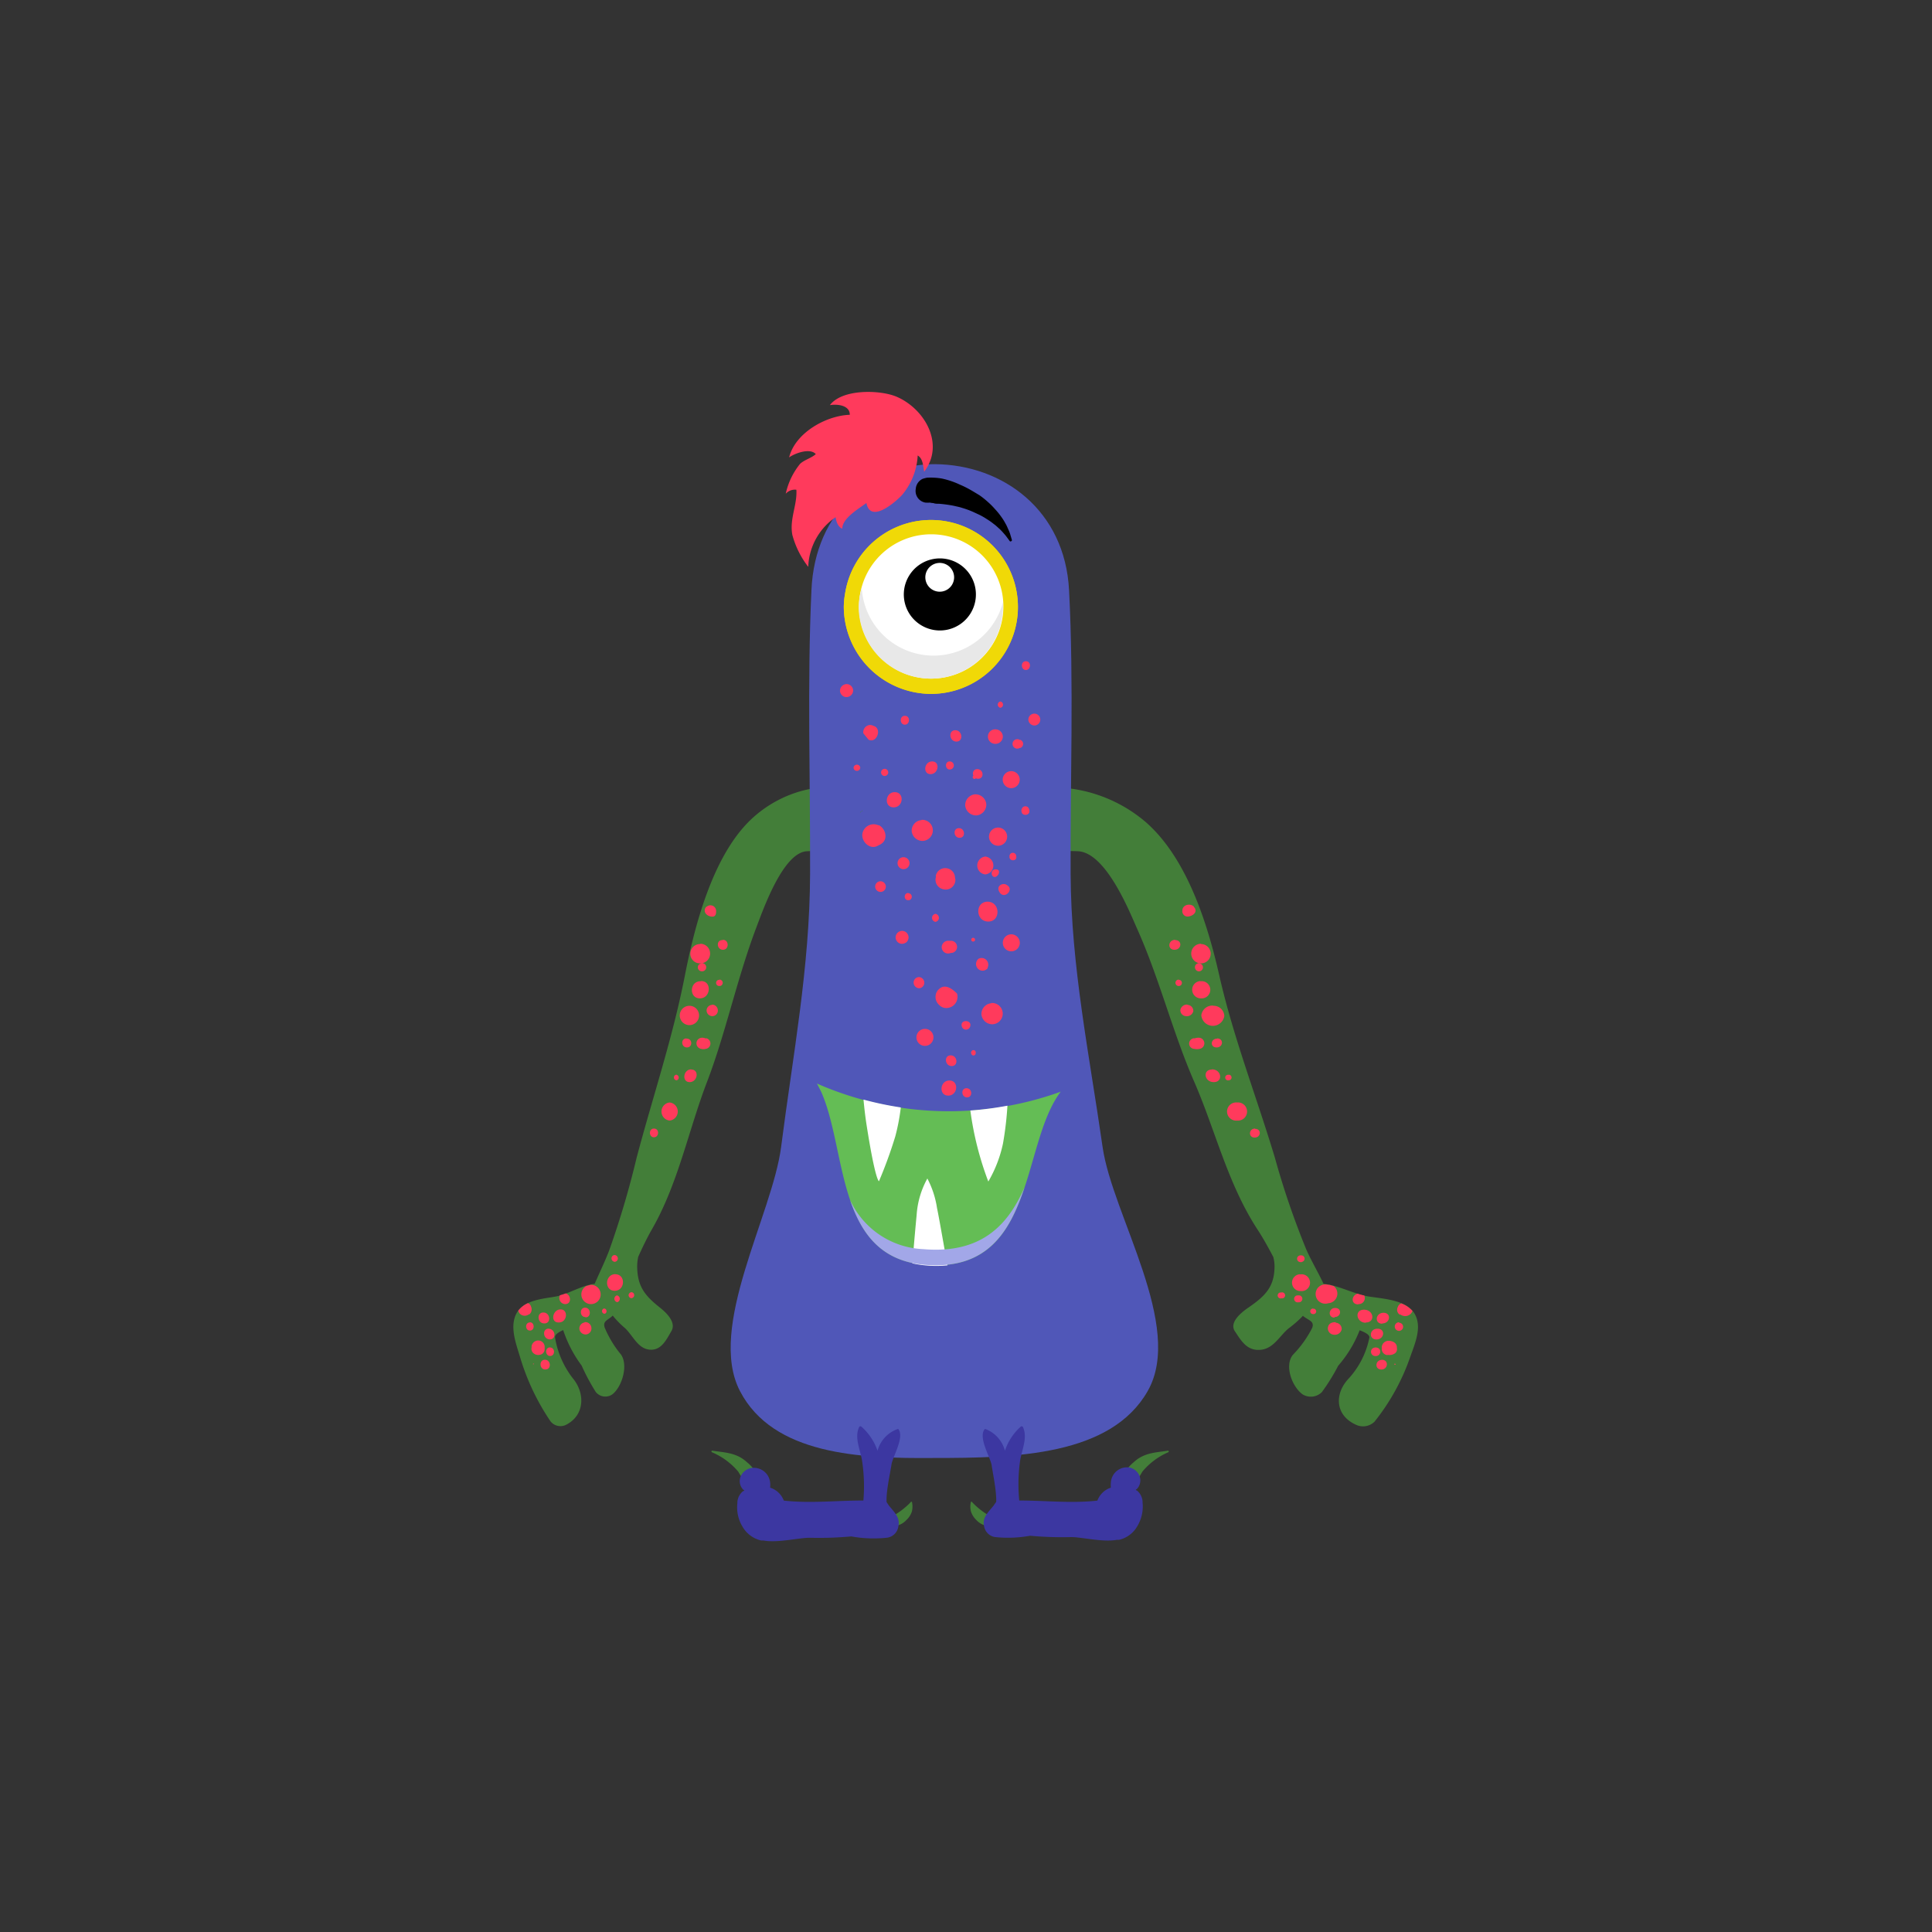 <svg xmlns="http://www.w3.org/2000/svg" viewBox="0 0 200 200"><rect x="0" y="0" width="200" height="200" fill="#333333" stroke="none"/><defs><style>.cls-1{isolation:isolate;}.cls-2{fill:#437e39;}.cls-3{fill:#ff3a5c;}.cls-4{fill:#5057b8;}.cls-5,.cls-6{fill:#f0d907;}.cls-5{mix-blend-mode:multiply;}.cls-7{fill:#fff;}.cls-8{fill:#e8e8e8;}.cls-9{fill:#64bd55;}.cls-10{fill:#a2a7e8;}.cls-11{fill:#3c37a1;}</style></defs><g class="cls-1"><g id="Layer_1" data-name="Layer 1"><path class="cls-2" d="M91.41,87.82a25.64,25.64,0,0,0-3.34-1.06,1,1,0,0,0,0-.3.71.71,0,0,0,.46-.45,1.63,1.63,0,0,1,.78.18c.18.12.46-.09.33-.3a1.71,1.71,0,0,0-1.21-.78.82.82,0,0,0-.24-.25,5.75,5.75,0,0,0-.63-.35c.47-.1.93-.2,1.34-.31s.26-.56-.05-.53c-1.17.11-2.4.15-3.62.23h0a.85.85,0,0,0-.49-.73c1.64-.2,3.27-.08,4.89-.71a.17.17,0,0,0,0-.32c-4.26-1.65-9.15-.12-12.2,3-3.73,3.82-5.53,10.73-6.53,15.84-1.26,6.47-3.32,12.53-5,18.88a92.67,92.67,0,0,1-2.84,9.59c-.44,1.15-1,2.29-1.5,3.45-1.36.16-2.73,1.07-4,1.31s-3.45.34-4.15,1.86c-.63,1.35,0,3,.41,4.36A24,24,0,0,0,57,147.15a1.31,1.31,0,0,0,1.57.36c2-1,2-3.32.72-4.84a9.4,9.4,0,0,1-1.83-4.19c-.07-.28.3-.55.84-.79v0a12.85,12.85,0,0,0,1.91,3.67,21.58,21.58,0,0,0,1.46,2.73,1.26,1.26,0,0,0,1.75.23c1-.82,1.62-3,.87-4.09a11.12,11.12,0,0,1-1.69-2.79c-.21-.65.23-.74.71-1.14l.12-.11a9.52,9.52,0,0,0,1.25,1.28c.77.69,1.31,2.06,2.45,2.23,1.3.2,1.84-1,2.37-1.9s-.5-1.9-1.2-2.45c-1.54-1.23-2.32-2.17-2.34-4.25a4.79,4.79,0,0,1,.11-1c.42-.93.86-1.86,1.37-2.76C70.19,122.6,71.27,117,73.19,112s3.12-10.76,5.11-16c.7-1.84,2.76-7.75,5.23-7.88,1.44-.08,2.92.13,4.36.12a25.51,25.51,0,0,1,3.47-.17C91.49,88.08,91.53,87.87,91.41,87.82Z"/><path class="cls-3" d="M69.32,116a.94.94,0,0,1,0-1.87A.94.94,0,0,1,69.32,116Zm2.24-5.3c-.84,0-1,1.32-.17,1.32S72.42,110.72,71.56,110.72Zm-1.51.55a.29.29,0,0,0,0,.58A.29.29,0,0,0,70.05,111.27Zm1-3.75c-.6,0-.55.93.06.93S71.7,107.52,71.09,107.52Zm2,0a.87.87,0,0,0-.45-.07.58.58,0,0,0,0,1.15.81.81,0,0,0,.44,0A.56.56,0,0,0,73.12,107.48Zm-.54-5.92c-1.14,0-1.2,1.77-.06,1.77S73.72,101.56,72.58,101.56Zm-1.14,2.54a1,1,0,0,0-1,1.06,1,1,0,1,0,1-1.06Zm2.3-.09a.58.58,0,0,0-.52.64.6.6,0,0,0,.64.52.58.58,0,0,0,.52-.64A.6.6,0,0,0,73.74,104Zm.78-2.6a.32.32,0,0,0,0,.64A.32.32,0,0,0,74.52,101.41Zm-1.8-1.7a.41.41,0,0,0,0,.82A.41.41,0,0,0,72.72,99.71Zm-.19-2a1,1,0,0,0,0,2A1,1,0,0,0,72.53,97.7Zm.64-3.85c-.37.45,0,.92.51,1s.53-.31.52-.64A.59.59,0,0,0,73.17,93.85Zm1.67,3.44c-.66,0-.58,1,.07,1S75.49,97.29,74.84,97.29ZM67.7,116.83c-.58,0-.54.9,0,.9S68.29,116.83,67.7,116.83ZM55.86,140.25a.58.58,0,0,0,.52-.61.25.25,0,0,0,0-.12.67.67,0,0,0-.59-.75.7.7,0,0,0-.76.59v.14a.6.6,0,0,0,.2.59A.75.75,0,0,0,55.86,140.25Zm2-3.35c.87,0,1-1.35.17-1.35S56.94,136.9,57.81,136.9Zm-3,0c-.54,0-.51.84,0,.84S55.38,136.88,54.84,136.88Zm5.67,0a.63.63,0,0,0-.55.69.65.65,0,0,0,.7.55.62.62,0,0,0,.54-.7A.63.63,0,0,0,60.51,136.87Zm-5.76-.82h0a.62.62,0,0,0,.26-.46.69.69,0,0,0-.06-.37h0a.51.51,0,0,0-.32-.35,2.61,2.61,0,0,0-1,.78.68.68,0,0,0,.8.51l0,0A.63.63,0,0,0,54.75,136.05Zm5.85.29c.62,0,.56-1-.05-1S60,136.34,60.6,136.34Zm-4.26.63c.73,0,.61-1.13-.11-1.13S55.62,137,56.34,137Zm2.15-2c.67,0,.63-.93.06-1.11a4.62,4.62,0,0,1-.6.19A.63.63,0,0,0,58.49,135Zm-3.32,6.16a0,0,0,0,0,0,.09h0c.08,0,.08-.13,0-.11Zm8.52-9.26c-1.1,0-1.18,1.72-.08,1.72S64.8,131.91,63.69,131.91Zm-1.16,3.55a.28.28,0,0,0,0,.55C62.86,136,62.88,135.46,62.53,135.46Zm1-4.83a.35.35,0,1,0,0-.69h0a.35.35,0,0,0,0,.67Zm1.85,3.76a.31.31,0,0,0,0-.61A.31.31,0,0,0,65.37,134.39Zm-8.92,7.38c.62,0,.56-1-.07-1S55.82,141.77,56.45,141.77Zm.33-4.22c-.72,0-.61,1.11.11,1.11S57.5,137.55,56.78,137.55Zm7.09-3.45a.36.36,0,0,0,0,.71A.36.36,0,0,0,63.87,134.1Zm-6.95,5.39c-.57,0-.53.89,0,.89S57.5,139.49,56.92,139.49ZM61.19,133a4.42,4.42,0,0,0-.52.14,1,1,0,1,0,.52-.14Z"/><path class="cls-2" d="M102.46,87.82a32.56,32.56,0,0,1,3.87-1.06.74.74,0,0,1,0-.3.77.77,0,0,1-.52-.45,2.13,2.13,0,0,0-.91.18c-.21.12-.54-.09-.39-.3a2.06,2.06,0,0,1,1.41-.78.84.84,0,0,1,.28-.25,6.88,6.88,0,0,1,.73-.35c-.55-.1-1.08-.2-1.56-.31a.27.27,0,0,1,.06-.53c1.35.11,2.78.15,4.2.23h0a.83.83,0,0,1,.57-.73c-1.9-.2-3.8-.08-5.67-.71a.17.17,0,0,1,0-.32,15,15,0,0,1,14.12,3c4.33,3.82,6.41,10.73,7.57,15.84,1.47,6.47,3.85,12.53,5.76,18.88a84.09,84.09,0,0,0,3.29,9.59c.52,1.15,1.2,2.29,1.74,3.45,1.57.16,3.17,1.07,4.66,1.31s4,.34,4.81,1.86c.73,1.35,0,3-.48,4.36a22.53,22.53,0,0,1-3.71,6.74,1.7,1.7,0,0,1-1.83.36c-2.34-1-2.3-3.32-.83-4.84a8.81,8.81,0,0,0,2.12-4.19c.08-.28-.35-.55-1-.79a0,0,0,0,1,0,0,12.47,12.47,0,0,1-2.22,3.67,20.68,20.68,0,0,1-1.69,2.73,1.62,1.62,0,0,1-2,.23c-1.12-.82-1.89-3-1-4.09a11.38,11.38,0,0,0,2-2.79c.23-.65-.27-.74-.83-1.14a.69.69,0,0,1-.13-.11,11.18,11.18,0,0,1-1.45,1.28c-.89.69-1.53,2.06-2.84,2.23-1.52.2-2.14-1-2.75-1.9s.58-1.9,1.38-2.45c1.79-1.23,2.7-2.17,2.72-4.25a3.76,3.76,0,0,0-.13-1c-.49-.93-1-1.86-1.58-2.76-3.14-4.77-4.4-10.33-6.62-15.41S120,101.2,117.65,96c-.81-1.84-3.21-7.75-6.06-7.88-1.67-.08-3.38.13-5.06.12a34,34,0,0,0-4-.17A.12.12,0,0,1,102.46,87.82Z"/><path class="cls-3" d="M128.06,116a.94.94,0,1,0,0-1.87A.94.94,0,1,0,128.06,116Zm-2.6-5.3c1,0,1.18,1.32.19,1.32S124.47,110.72,125.46,110.72Zm1.74.55a.29.29,0,1,1,0,.58A.29.29,0,1,1,127.2,111.27Zm-1.2-3.75c.7,0,.64.93-.06.93S125.3,107.52,126,107.52Zm-2.35,0a1.15,1.15,0,0,1,.52-.07.58.58,0,0,1,0,1.15,1.13,1.13,0,0,1-.52,0A.54.54,0,0,1,123.65,107.48Zm.63-5.92a.89.89,0,1,1,.06,1.77A.89.89,0,1,1,124.28,101.56Zm1.31,2.54a1.1,1.1,0,0,1,1.15,1.06,1.2,1.2,0,0,1-2.38-.07A1.15,1.15,0,0,1,125.59,104.1Zm-2.66-.09a.61.61,0,0,1,.6.64.67.67,0,0,1-.74.52.61.61,0,0,1-.6-.64A.68.68,0,0,1,122.93,104Zm-.9-2.6a.32.32,0,1,1,0,.64A.32.32,0,1,1,122,101.41Zm2.09-1.7a.41.41,0,1,1,0,.82A.41.41,0,1,1,124.12,99.71Zm.21-2a1,1,0,1,1,0,2A1,1,0,1,1,124.33,97.7Zm-.74-3.85c.43.45,0,.92-.59,1a.55.55,0,0,1-.6-.64C122.42,93.64,123.23,93.48,123.59,93.85Zm-1.93,3.44c.76,0,.67,1-.08,1S120.9,97.29,121.66,97.29Zm8.27,19.54c.68,0,.62.9-.05.9S129.25,116.83,129.93,116.83Zm13.71,23.42a.63.63,0,0,1-.6-.61s0-.07,0-.12a.7.7,0,0,1,.68-.75c.43,0,.82.19.88.59a.66.66,0,0,1,0,.14.53.53,0,0,1-.23.59A1,1,0,0,1,143.64,140.25Zm-2.25-3.35c-1,0-1.21-1.35-.19-1.35S142.4,136.9,141.39,136.9Zm3.44,0a.42.42,0,1,1,0,.84A.42.42,0,1,1,144.83,136.88Zm-6.56,0a.64.64,0,0,1,.62.69.72.72,0,0,1-.8.55.66.66,0,0,1-.63-.7C137.51,137,137.87,136.87,138.27,136.87Zm6.66-.82h0a.6.6,0,0,1-.3-.46.71.71,0,0,1,.08-.37h0a.54.54,0,0,1,.36-.35,2.94,2.94,0,0,1,1.15.78.8.8,0,0,1-.93.51l0,0A.89.89,0,0,1,144.93,136.05Zm-6.78.29c-.71,0-.64-1,.07-1S138.87,136.34,138.15,136.34Zm4.94.63c-.84,0-.71-1.13.13-1.13S143.93,137,143.09,137Zm-2.49-2c-.78,0-.72-.93-.07-1.11a6.06,6.06,0,0,0,.7.19A.63.63,0,0,1,140.6,135Zm3.86,6.16a0,0,0,0,1,0,.09h-.05c-.09,0-.09-.13,0-.11Zm-9.88-9.26a.87.87,0,1,1,.08,1.72A.87.87,0,1,1,134.58,131.91Zm1.34,3.55a.28.28,0,1,1,0,.55A.28.28,0,1,1,135.92,135.46Zm-1.15-4.83c-.66.1-.66-.79,0-.69h0a.34.34,0,0,1,0,.67Zm-2.14,3.76a.31.31,0,1,1,0-.61A.31.31,0,1,1,132.63,134.39ZM143,141.77c-.73,0-.65-1,.07-1S143.7,141.77,143,141.77Zm-.39-4.22c.84,0,.71,1.11-.12,1.11S141.75,137.55,142.58,137.55Zm-8.21-3.45a.36.36,0,1,1,0,.71A.36.36,0,1,1,134.37,134.1Zm8,5.39c.67,0,.62.89,0,.89S141.75,139.49,142.42,139.49ZM137.48,133c.2,0,.4.08.6.14a1,1,0,0,1-.58,1.77A1,1,0,1,1,137.48,133Z"/><path class="cls-4" d="M114.14,118.74c-1.35-9.47-3.27-18.7-3.31-28.28s.34-19.73-.16-29.34c-.42-8.33-6.86-13-13.86-13.07C90.38,48,84.34,52.79,84,61.12c-.45,9.61-.11,19.67-.14,29.34s-1.79,18.81-3,28.28c-.92,7.05-7.69,18.66-4.26,25.26S89,151,96.7,150.93c8.47,0,18.29-.23,22.11-6.93S115.15,125.79,114.14,118.74Z"/><path class="cls-5" d="M96.4,71.83a9.06,9.06,0,0,1-9.05-9,8.51,8.51,0,0,1,.14-1.43A9,9,0,1,1,96.4,71.83Z"/><path class="cls-6" d="M96.4,71.83a9.06,9.06,0,0,1-9.05-9,8.51,8.51,0,0,1,.14-1.43A9,9,0,1,1,96.4,71.83Z"/><path class="cls-7" d="M88.93,62.78a7.47,7.47,0,1,0,7.47-7.47A7.46,7.46,0,0,0,88.93,62.78Z"/><path class="cls-8" d="M89.21,60.87a7.44,7.44,0,0,0,14.62,1.46c0,.15,0,.3,0,.45a7.47,7.47,0,0,1-14.94,0A7.11,7.11,0,0,1,89.21,60.87Z"/><path d="M95.32,64.7a3.73,3.73,0,1,0-1.2-5.12A3.72,3.72,0,0,0,95.32,64.7Z"/><path class="cls-7" d="M96.45,61A1.49,1.49,0,1,0,96,59,1.49,1.49,0,0,0,96.45,61Z"/><path class="cls-9" d="M84.57,112.17a34.05,34.05,0,0,0,25.24.84c-4.21,5.51-2.51,18.91-14.09,17.92-9.24-.79-8-11.81-10.72-17.93Z"/><path class="cls-7" d="M97,125.06A9.62,9.62,0,0,0,96,122a9,9,0,0,0-1.11,3.78c-.16,1.65-.33,3.63-.44,5a10.25,10.25,0,0,0,1.31.21,11.88,11.88,0,0,0,2.32,0C97.61,128.4,97.22,126.1,97,125.06Z"/><path class="cls-7" d="M102.31,122.31a13.13,13.13,0,0,0,1.52-3.94,34.73,34.73,0,0,0,.46-3.91,33.63,33.63,0,0,1-3.84.5A32.84,32.84,0,0,0,102.31,122.31Z"/><path class="cls-7" d="M93.25,114.64a34,34,0,0,1-3.86-.81c.07.76.16,1.58.29,2.45.93,6,1.31,6,1.31,6a45.87,45.87,0,0,0,1.69-4.64A21.12,21.12,0,0,0,93.25,114.64Z"/><path class="cls-10" d="M95.57,129.31A8.73,8.73,0,0,1,88,124.22c1.19,3.5,3.2,6.32,7.71,6.71,6.5.55,8.82-3.42,10.34-8C104.33,126.86,101.55,129.82,95.57,129.31Z"/><path class="cls-2" d="M77.34,151.38c-1.08-1-2.23-1-3.63-1.21a.09.09,0,0,0,0,.17,7.26,7.26,0,0,1,2.71,2,26.49,26.49,0,0,0,1.6,2.41.45.45,0,0,0,.74-.22A3.79,3.79,0,0,0,77.34,151.38Z"/><path class="cls-2" d="M94.41,155.51c0-.07-.1-.08-.14,0a7.91,7.91,0,0,1-2.3,1.66.45.45,0,0,0,.14.81,2,2,0,0,0,1.74-.65,2.05,2.05,0,0,0,.55-.87A2.19,2.19,0,0,0,94.41,155.51Z"/><path class="cls-11" d="M93,147.94a.09.09,0,0,0-.09,0,3.29,3.29,0,0,0-2.07,2.24,5.87,5.87,0,0,0-1.65-2.48.17.17,0,0,0-.24,0c-.53,1.09.09,2.33.28,3.45a17.52,17.52,0,0,1,.06,5c-.1,0-.2.06-.31.11-1.31.53.08,2,1.39,1.41,0,0,0-.07,0-.08s.09,0,.2,0c1.13.32,2-.49,1.43-1.24s.09-3.45.28-4.7C92.39,150.8,93.66,148.79,93,147.94Z"/><path class="cls-11" d="M92,155.83a3.62,3.62,0,0,0-.26-.37,1.17,1.17,0,0,0-1.83-.12c-2.86-.06-5.91.33-8.77,0A2.24,2.24,0,0,0,79.72,154a2.07,2.07,0,0,0,0-.56A1.69,1.69,0,0,0,77.63,152a1.49,1.49,0,0,0-.91.74,1.26,1.26,0,0,0,.25,1.5l.06,0,0,.08-.13.06a1.59,1.59,0,0,0-.57,1.25,3.87,3.87,0,0,0,.54,2.42,3,3,0,0,0,1.92,1.42l.23,0c1.49.28,3.73-.3,4.84-.28a36.68,36.68,0,0,0,4.26-.14,13.07,13.07,0,0,0,3.73.13A1.37,1.37,0,0,0,93,158C93.21,157.07,92.53,156.5,92,155.83Z"/><path class="cls-2" d="M117.35,151.38c1.07-1,2.21-1,3.58-1.21a.09.09,0,0,1,0,.17,7.2,7.2,0,0,0-2.67,2,26.31,26.31,0,0,1-1.58,2.41.44.44,0,0,1-.73-.22A3.8,3.8,0,0,1,117.35,151.38Z"/><path class="cls-2" d="M100.5,155.51c0-.07.1-.08.14,0a7.77,7.77,0,0,0,2.27,1.66.45.45,0,0,1-.14.81,2,2,0,0,1-1.72-.65,2.13,2.13,0,0,1-.54-.87A2,2,0,0,1,100.5,155.51Z"/><path class="cls-11" d="M101.94,147.94a.09.09,0,0,1,.09,0,3.3,3.3,0,0,1,2,2.24,5.79,5.79,0,0,1,1.62-2.48.16.16,0,0,1,.23,0c.53,1.09-.08,2.33-.27,3.45a17.52,17.52,0,0,0,0,5c.1,0,.19.06.29.11,1.3.53-.07,2-1.36,1.41a.13.13,0,0,0,0-.08c0-.05-.09,0-.2,0-1.12.32-1.95-.49-1.42-1.24s-.09-3.45-.27-4.7C102.49,150.8,101.24,148.79,101.94,147.94Z"/><path class="cls-11" d="M102.88,155.83a3.62,3.62,0,0,1,.26-.37,1.14,1.14,0,0,1,1.8-.12c2.83-.06,5.84.33,8.66,0A2.23,2.23,0,0,1,115,154a2.57,2.57,0,0,1,0-.56,1.67,1.67,0,0,1,2-1.51,1.49,1.49,0,0,1,.91.74,1.29,1.29,0,0,1-.25,1.5l-.07,0,0,.08.12.06a1.59,1.59,0,0,1,.57,1.25,3.94,3.94,0,0,1-.54,2.42,2.93,2.93,0,0,1-1.89,1.42l-.23,0c-1.47.28-3.68-.3-4.77-.28a35.77,35.77,0,0,1-4.21-.14,12.74,12.74,0,0,1-3.68.13,1.37,1.37,0,0,1-1.1-1.19C101.68,157.07,102.35,156.5,102.88,155.83Z"/><path class="cls-2" d="M89.24,83.92c-.08.11-.18.07-.21.23s0,0,0,0l.16-.18C89.32,84,89.29,83.84,89.24,83.92Z"/><path class="cls-3" d="M91.58,79.59a.37.37,0,0,0,0,.74A.37.37,0,0,0,91.58,79.59Z"/><path class="cls-3" d="M98.32,78.82c-.54,0-.51.84,0,.84A.42.42,0,0,0,98.32,78.82Z"/><path class="cls-3" d="M100.92,82.23a1.12,1.12,0,0,0-1,1.18,1.13,1.13,0,0,0,1.18,1,1.12,1.12,0,0,0,1-1.18A1.13,1.13,0,0,0,100.92,82.23Z"/><path class="cls-3" d="M95.38,84.9a1.09,1.09,0,0,0-1,1.15,1.12,1.12,0,0,0,1.16,1,1.09,1.09,0,1,0-.13-2.18Z"/><path class="cls-3" d="M98.86,90.85a1,1,0,0,0-.76-.95,1,1,0,0,0-1.22.72,1.37,1.37,0,0,0,0,.19,1,1,0,0,0,.75,1.24,1,1,0,0,0,1.27-1A1,1,0,0,0,98.86,90.85Z"/><path class="cls-3" d="M99.27,85.73c-.65,0-.58,1,.07,1S99.91,85.73,99.27,85.73Z"/><path class="cls-3" d="M96.5,78.82c-.85,0-1,1.32-.17,1.32S97.35,78.82,96.5,78.82Z"/><path class="cls-3" d="M103.32,85.67a.94.94,0,0,0,0,1.88A.94.94,0,0,0,103.32,85.67Z"/><path class="cls-3" d="M102,88.67a.93.93,0,0,0,0,1.85A.93.93,0,0,0,102,88.67Z"/><path class="cls-3" d="M102.23,93.34c-1.32,0-1.26,2.06.07,2.06S103.56,93.34,102.23,93.34Z"/><path class="cls-3" d="M102.09,94.25l0,0-.1,0c-.22.09-.14.38,0,.45l0,0a.27.27,0,0,0,.34-.24.9.9,0,0,1,0-.16C102.49,94.19,102.19,94.05,102.09,94.25Z"/><path class="cls-3" d="M94.1,92.47l0,0c-.45-.15-.63.56-.19.71a.93.93,0,0,0,.23,0A.37.37,0,0,0,94.1,92.47Z"/><path class="cls-3" d="M93.51,96.74h0Z"/><path class="cls-3" d="M93.53,96.74h-.06c.25,0,0,1.21.39.74a.43.43,0,0,0,.12-.32A.45.45,0,0,0,93.53,96.74Z"/><path class="cls-3" d="M98.48,97.39l-.25,0a.68.68,0,0,0-.74.57v0a.66.66,0,0,0,.75.74.55.55,0,0,0,.17-.05h0A.62.62,0,0,0,98.48,97.39Z"/><path class="cls-3" d="M99.07,102.85c-.68-.68-1.38-1-1.93-.39h0l-.07.06a.75.75,0,0,0-.07.12l0,0-.06.1s0,0,0,0a1.2,1.2,0,0,0-.09.56,1.09,1.09,0,0,0,.36.72,1,1,0,0,0,.6.32,1,1,0,0,0,.3,0h0a1.15,1.15,0,0,0,1-1A1.09,1.09,0,0,0,99.07,102.85Z"/><path class="cls-3" d="M93.47,96.37a.68.68,0,0,0-.75.58.67.67,0,0,0,.58.75.69.69,0,0,0,.75-.58A.68.68,0,0,0,93.47,96.37Z"/><path class="cls-3" d="M96.84,94.6a.42.42,0,0,0,0,.83A.42.42,0,0,0,96.84,94.6Z"/><path class="cls-3" d="M100.75,80.58l0,0a.16.16,0,0,0,.25,0l0,0C101.32,80.22,100.45,80.2,100.75,80.58Z"/><path class="cls-3" d="M104.72,79.83a.88.88,0,1,0,.84.91A.88.88,0,0,0,104.72,79.83Z"/><path class="cls-3" d="M101.17,79.62c-.66,0-.58,1,.08,1S101.84,79.62,101.17,79.62Z"/><path class="cls-3" d="M103.14,75.51A.75.75,0,1,0,103,77a.76.76,0,0,0,.81-.68A.75.75,0,0,0,103.14,75.51Z"/><path class="cls-3" d="M98.89,75.59c-.76,0-.63,1.18.12,1.18S99.64,75.59,98.89,75.59Z"/><path class="cls-3" d="M93.67,74.1c-.59,0-.54.92,0,.92S94.27,74.1,93.67,74.1Z"/><path class="cls-3" d="M92.62,82c-1,0-1.14,1.58-.11,1.58S93.65,82,92.62,82Z"/><path class="cls-3" d="M91,85.43l-.08,0a1.18,1.18,0,0,0-1.64.85c-.15.8.73,1.71,1.55,1.29l.31-.16C92,86.94,91.7,85.81,91,85.43Z"/><path class="cls-3" d="M93.46,88.74a.62.62,0,1,0,.69.54A.63.63,0,0,0,93.46,88.74Z"/><path class="cls-3" d="M91.1,91.23a.55.55,0,0,0-.5.6.56.56,0,0,0,.6.5.55.55,0,0,0,.5-.6A.56.56,0,0,0,91.1,91.23Z"/><path class="cls-3" d="M101.3,99.25h0a.7.7,0,0,0-.2.83l0,0a.67.67,0,0,0,1.14.15l0-.07A.69.69,0,0,0,101.3,99.25Z"/><path class="cls-3" d="M100.74,97.08c-.25,0-.27.39,0,.39S101,97.08,100.74,97.08Z"/><path class="cls-3" d="M103.13,90h0c-.62-.09-.61.86-.09.78h0C103.44,90.66,103.61,90,103.13,90Z"/><path class="cls-3" d="M104.32,91.68a1.07,1.07,0,0,0-.21-.13c-.41-.14-.9.17-.72.65a.94.94,0,0,0,.12.22C104,93.09,104.94,92.14,104.32,91.68Z"/><path class="cls-3" d="M105.2,88.63a.35.35,0,0,0-.7,0v.08c0,.46.75.46.71,0C105.21,88.68,105.2,88.65,105.2,88.63Z"/><path class="cls-3" d="M106.52,83.73a.6.6,0,0,0-.09-.15h0a.4.4,0,0,0-.56,0,.47.47,0,0,0-.11.48c.07.41.73.37.8,0A.62.62,0,0,0,106.52,83.73Z"/><path class="cls-3" d="M104.72,96.72a.88.88,0,1,0,.85.91A.89.89,0,0,0,104.72,96.72Z"/><path class="cls-3" d="M102.6,103.86a1.11,1.11,0,0,0-1,1.17,1.13,1.13,0,0,0,1.17,1,1.1,1.1,0,0,0-.14-2.2Z"/><path class="cls-3" d="M103.56,72.62a.33.33,0,0,0,0,.65A.33.33,0,0,0,103.56,72.62Z"/><path class="cls-3" d="M105.63,76.59l-.07,0a.49.49,0,1,0,0,.84l.06,0A.45.45,0,0,0,105.63,76.59Z"/><path class="cls-3" d="M107,73.88a.62.62,0,0,0-.54.68.64.64,0,0,0,.69.54.61.61,0,1,0-.15-1.22Z"/><path class="cls-3" d="M90.41,75.14h0a.71.71,0,0,0-.44-.08.76.76,0,0,0-.6.85l.54.66C90.78,77,91.35,75.37,90.41,75.14Z"/><path class="cls-3" d="M88.71,79.16h0a.34.34,0,0,0-.35.35v0a.35.35,0,0,0,.69,0,.17.17,0,0,0,0-.07A.34.34,0,0,0,88.71,79.16Z"/><path class="cls-3" d="M87.72,70.82a.7.7,0,0,0-.76.59.68.68,0,0,0,.59.75.7.7,0,0,0,.76-.59A.68.68,0,0,0,87.72,70.82Z"/><path class="cls-3" d="M106.2,68.45c-.58,0-.53.91,0,.91S106.79,68.45,106.2,68.45Z"/><path class="cls-3" d="M99.57,106.27a0,0,0,0,0,0,0,.45.45,0,0,0,.86,0v0C100.67,105.53,99.32,105.5,99.57,106.27Z"/><path class="cls-3" d="M95.09,101.15a.57.57,0,0,0-.51.63.59.59,0,0,0,.63.52.58.58,0,0,0-.12-1.15Z"/><path class="cls-3" d="M95.79,106.51a.88.88,0,1,0,.84.9A.87.87,0,0,0,95.79,106.51Z"/><path class="cls-3" d="M98.41,109.25c-.72,0-.61,1.11.11,1.11S99.13,109.25,98.41,109.25Z"/><path class="cls-3" d="M100.55,108.88l0,0a.17.17,0,0,0,0,.19l0,0A.22.22,0,0,0,101,109,.22.22,0,0,0,100.55,108.88Z"/><path class="cls-3" d="M98.28,111.85c-1,0-1.13,1.57-.12,1.57S99.3,111.85,98.28,111.85Z"/><path class="cls-3" d="M100.05,112.65c-.61,0-.55.95.06.95S100.67,112.65,100.05,112.65Z"/><path class="cls-3" d="M92.82,41.07c-1.68-.72-5.63-.84-6.91.87.76-.13,2.07,0,2.06,1-2.45.08-5.65,1.86-6.28,4.41.63-.45,2.18-1,2.76-.34-.47.42-1.15.57-1.62,1a7.4,7.4,0,0,0-1.49,3.1,1.27,1.27,0,0,1,1.1-.41c.1,1.57-.72,3-.42,4.66a9.32,9.32,0,0,0,1.65,3.32,6.5,6.5,0,0,1,2.83-5.14c.07.47.25,1,.69,1.19,0-1.09,1.71-2.07,2.5-2.66.42,2.17,3-.09,3.69-.83A6.92,6.92,0,0,0,95,47.15c.55.32.56,1.11.67,1.68C97.82,46,95.76,42.34,92.82,41.07Z"/><path d="M95.51,49.57a3.9,3.9,0,0,1,.46-.12,6.89,6.89,0,0,1,.72,0,6.6,6.6,0,0,1,.82.09,8.69,8.69,0,0,1,1.86.63,9.8,9.8,0,0,1,1,.49c.33.18.64.38,1,.59a8.51,8.51,0,0,1,.87.69,7.79,7.79,0,0,1,.76.76,7.33,7.33,0,0,1,.63.77,5.74,5.74,0,0,1,.47.75c.14.23.22.47.32.67a3.48,3.48,0,0,1,.19.53l.14.47a.12.12,0,0,1-.08.14.11.11,0,0,1-.13,0h0l-.28-.38a4.23,4.23,0,0,0-.33-.41,6.6,6.6,0,0,0-.46-.49c-.19-.16-.37-.35-.6-.51a6.39,6.39,0,0,0-.71-.5,6.94,6.94,0,0,0-.8-.46c-.29-.13-.57-.27-.86-.39a9.37,9.37,0,0,0-.89-.31c-.29-.1-.59-.15-.87-.22a13.14,13.14,0,0,0-1.53-.21c-.22,0-.41,0-.58-.07a1.84,1.84,0,0,1-.36-.05,3.71,3.71,0,0,1-.47,0h0a1.22,1.22,0,0,1-1-1.42A1.24,1.24,0,0,1,95.51,49.57Z"/></g></g></svg>